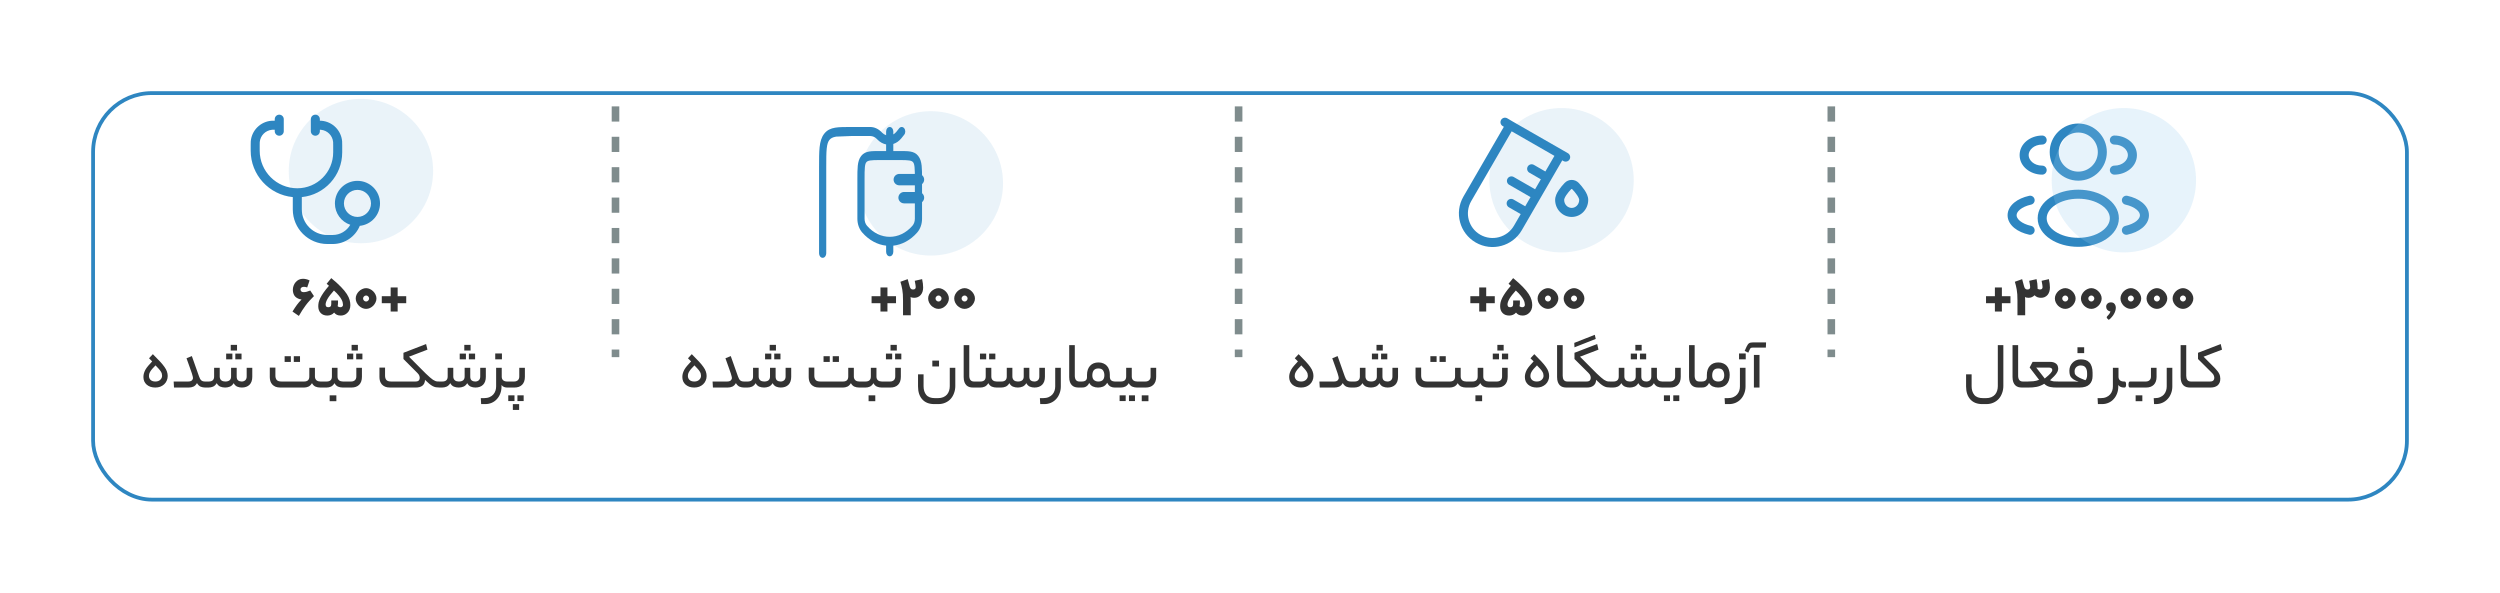 <svg width="329" height="78" viewBox="0 0 329 78" fill="none" xmlns="http://www.w3.org/2000/svg">
    <g filter="url(#filter0_d_2202_2012)">
        <rect x="8" y="8" width="305" height="54" rx="8" fill="white" />
        <rect x="8.25" y="8.25" width="304.5" height="53.5" rx="7.75" stroke="#2E86C1"
            stroke-width="0.5" />
    </g>
    <circle cx="122.5" cy="24.132" r="9.5" fill="#2E86C1" fill-opacity="0.1" />
    <path d="M120.869 23.638H118.347" stroke="#2E86C1" stroke-width="1.5" stroke-linecap="round" />
    <path d="M120.869 26.013H118.978" stroke="#2E86C1" stroke-width="1.5" stroke-linecap="round" />
    <path fill-rule="evenodd" clip-rule="evenodd"
        d="M114.528 16.711C115.069 16.716 115.592 16.954 116.011 17.386L116.013 17.388L116.035 17.411L116.079 17.457C116.241 17.621 116.423 17.733 116.614 17.795V17.305C116.614 16.977 116.825 16.711 117.086 16.711C117.348 16.711 117.559 16.977 117.559 17.305V17.692C117.703 17.609 117.838 17.495 117.958 17.35C117.965 17.341 117.974 17.33 117.999 17.299L118.328 16.885C118.513 16.653 118.812 16.653 118.997 16.885C119.181 17.117 119.181 17.493 118.997 17.725L118.664 18.142C118.644 18.168 118.629 18.186 118.616 18.202C118.312 18.573 117.946 18.822 117.559 18.946V19.878L118.38 19.878C118.946 19.878 119.419 19.878 119.794 19.941C120.189 20.008 120.547 20.155 120.834 20.515C121.121 20.876 121.238 21.325 121.291 21.822C121.342 22.293 121.342 22.886 121.342 23.597L121.342 28.789C121.342 29.477 121.111 30.132 120.706 30.595C119.805 31.625 118.695 32.203 117.559 32.328C117.559 32.334 117.559 32.34 117.559 32.346V33.138C117.559 33.466 117.348 33.732 117.086 33.732C116.825 33.732 116.614 33.466 116.614 33.138V32.346C116.614 32.34 116.614 32.334 116.614 32.328C115.478 32.203 114.368 31.625 113.467 30.595C113.062 30.132 112.831 29.477 112.831 28.789L112.831 23.597C112.831 22.886 112.831 22.293 112.882 21.822C112.935 21.325 113.052 20.876 113.339 20.515C113.626 20.155 113.983 20.008 114.379 19.941C114.754 19.878 115.226 19.878 115.793 19.878L116.614 19.878V19.006C116.212 18.929 115.821 18.721 115.485 18.381C115.471 18.366 115.455 18.35 115.433 18.326L115.43 18.323L115.411 18.303L115.41 18.302C115.159 18.044 114.846 17.902 114.522 17.899L114.521 17.899L114.496 17.899H112.043L110.031 17.98C109.568 18.058 109.324 18.201 109.149 18.42C108.975 18.639 108.861 18.947 108.799 19.528C108.735 20.126 108.734 20.919 108.734 22.055V33.336C108.734 33.664 108.522 33.93 108.261 33.93C108 33.93 107.788 33.664 107.788 33.336V22.011C107.788 20.929 107.788 20.056 107.861 19.37C107.938 18.657 108.101 18.057 108.48 17.581C108.86 17.104 109.338 16.899 109.905 16.803C110.452 16.711 111.146 16.711 112.009 16.711H114.497L114.528 16.711ZM114.505 21.118C114.214 21.167 114.09 21.252 114.008 21.355C113.925 21.458 113.858 21.615 113.819 21.98C113.778 22.362 113.777 22.875 113.777 23.638V28.789C113.777 29.142 113.895 29.479 114.103 29.717C115.794 31.65 118.379 31.65 120.07 29.717C120.278 29.479 120.396 29.142 120.396 28.789V23.638C120.396 22.875 120.395 22.362 120.354 21.98C120.315 21.615 120.247 21.458 120.165 21.355C120.083 21.252 119.959 21.167 119.668 21.118C119.363 21.067 118.955 21.065 118.347 21.065H115.826C115.218 21.065 114.81 21.067 114.505 21.118Z"
        fill="#2E86C1" />
    <path d="M241 14V47" stroke="#7F8C8D" stroke-dasharray="2 2" />
    <path d="M163 14V47" stroke="#7F8C8D" stroke-dasharray="2 2" />
    <path d="M81 14V47" stroke="#7F8C8D" stroke-dasharray="2 2" />
    <path fill-rule="evenodd" clip-rule="evenodd"
        d="M41.5 15.091C41.828 15.091 42.094 15.357 42.094 15.685V15.884C42.182 15.885 42.257 15.888 42.327 15.894C43.76 16.021 44.896 17.157 45.023 18.59C45.034 18.721 45.034 18.869 45.034 19.087L45.034 20.056C45.034 23.119 42.703 25.638 39.719 25.936V27.56C39.719 29.418 41.225 30.924 43.083 30.924H43.782C44.772 30.924 45.636 30.385 46.096 29.583C44.92 29.188 44.073 28.077 44.073 26.768C44.073 25.129 45.402 23.799 47.042 23.799C48.681 23.799 50.01 25.129 50.01 26.768C50.01 28.304 48.844 29.568 47.348 29.721C46.772 31.124 45.393 32.112 43.782 32.112H43.083C40.569 32.112 38.531 30.074 38.531 27.56V25.937C35.421 25.638 32.99 23.018 32.99 19.829L32.99 19.087C32.99 18.869 32.989 18.721 33.001 18.59C33.128 17.157 34.264 16.021 35.697 15.894C35.82 15.883 35.959 15.883 36.156 15.883V15.685C36.156 15.357 36.422 15.091 36.75 15.091C37.078 15.091 37.344 15.357 37.344 15.685V17.268C37.344 17.596 37.078 17.862 36.75 17.862C36.422 17.862 36.156 17.596 36.156 17.268V17.07C35.948 17.07 35.866 17.072 35.801 17.077C34.942 17.153 34.26 17.835 34.184 18.695C34.178 18.766 34.177 18.858 34.177 19.118V19.829C34.177 22.562 36.392 24.777 39.125 24.777C41.733 24.777 43.847 22.663 43.847 20.056V19.118C43.847 18.858 43.846 18.766 43.84 18.695C43.764 17.835 43.082 17.153 42.222 17.077C42.189 17.074 42.151 17.073 42.094 17.072V17.268C42.094 17.596 41.828 17.862 41.5 17.862C41.172 17.862 40.906 17.596 40.906 17.268V15.685C40.906 15.357 41.172 15.091 41.5 15.091ZM45.26 26.768C45.26 25.785 46.058 24.987 47.042 24.987C48.025 24.987 48.823 25.785 48.823 26.768C48.823 27.752 48.025 28.549 47.042 28.549C46.058 28.549 45.26 27.752 45.26 26.768Z"
        fill="#2E86C1" />
    <circle cx="47.5" cy="22.511" r="9.5" fill="#2E86C1" fill-opacity="0.1" />
    <path fill-rule="evenodd" clip-rule="evenodd"
        d="M198.358 15.57C198.076 15.404 197.712 15.497 197.545 15.78C197.378 16.062 197.472 16.426 197.754 16.593L197.909 16.684L192.585 25.874C191.359 27.99 192.087 30.695 194.209 31.916C196.329 33.136 199.041 32.413 200.266 30.298L205.593 21.103L205.745 21.191C206.03 21.354 206.393 21.257 206.556 20.973C206.72 20.688 206.622 20.325 206.338 20.162L205.672 19.779L199.017 15.96L198.358 15.57ZM193.612 26.469L198.935 17.282L204.564 20.512L203.372 22.568L201.86 21.698C201.576 21.535 201.213 21.632 201.049 21.917C200.886 22.201 200.984 22.564 201.268 22.727L202.777 23.596L202.016 24.909L199.201 23.29C198.917 23.127 198.554 23.224 198.391 23.509C198.227 23.793 198.325 24.156 198.609 24.319L201.42 25.937L200.719 27.147L199.164 26.252C198.88 26.089 198.517 26.186 198.353 26.471C198.19 26.755 198.288 27.118 198.572 27.282L200.124 28.174L199.239 29.703C198.342 31.25 196.355 31.781 194.801 30.887C193.247 29.993 192.717 28.015 193.612 26.469Z"
        fill="#2E86C1" />
    <path fill-rule="evenodd" clip-rule="evenodd"
        d="M207.764 24.079C207.255 23.542 206.412 23.542 205.903 24.079C205.659 24.335 205.362 24.677 205.122 25.04C204.897 25.381 204.656 25.838 204.656 26.307C204.656 27.523 205.608 28.55 206.833 28.55C208.058 28.55 209.01 27.523 209.01 26.307C209.01 25.838 208.769 25.381 208.544 25.04C208.304 24.677 208.007 24.335 207.764 24.079ZM206.765 24.895C206.788 24.871 206.812 24.863 206.833 24.863C206.854 24.863 206.879 24.871 206.902 24.895C207.122 25.128 207.367 25.412 207.553 25.694C207.754 25.998 207.823 26.206 207.823 26.307C207.823 26.913 207.357 27.363 206.833 27.363C206.309 27.363 205.844 26.913 205.844 26.307C205.844 26.206 205.913 25.998 206.113 25.694C206.299 25.412 206.544 25.128 206.765 24.895Z"
        fill="#2E86C1" />
    <circle cx="205.5" cy="23.718" r="9.5" fill="#2E86C1" fill-opacity="0.1" />
    <path fill-rule="evenodd" clip-rule="evenodd"
        d="M273.5 16.254C271.423 16.254 269.74 17.938 269.74 20.015C269.74 22.091 271.423 23.775 273.5 23.775C275.577 23.775 277.26 22.091 277.26 20.015C277.26 17.938 275.577 16.254 273.5 16.254ZM270.927 20.015C270.927 18.593 272.079 17.442 273.5 17.442C274.921 17.442 276.073 18.593 276.073 20.015C276.073 21.436 274.921 22.587 273.5 22.587C272.079 22.587 270.927 21.436 270.927 20.015Z"
        fill="#2E86C1" />
    <path
        d="M278.25 17.837C277.922 17.837 277.656 18.103 277.656 18.431C277.656 18.759 277.922 19.025 278.25 19.025C279.34 19.025 280.031 19.742 280.031 20.41C280.031 21.079 279.34 21.796 278.25 21.796C277.922 21.796 277.656 22.062 277.656 22.39C277.656 22.717 277.922 22.983 278.25 22.983C279.784 22.983 281.219 21.928 281.219 20.41C281.219 18.893 279.784 17.837 278.25 17.837Z"
        fill="#2E86C1" />
    <path
        d="M269.344 18.431C269.344 18.103 269.078 17.837 268.75 17.837C267.216 17.837 265.781 18.893 265.781 20.41C265.781 21.928 267.216 22.983 268.75 22.983C269.078 22.983 269.344 22.717 269.344 22.39C269.344 22.062 269.078 21.796 268.75 21.796C267.66 21.796 266.969 21.079 266.969 20.41C266.969 19.742 267.66 19.025 268.75 19.025C269.078 19.025 269.344 18.759 269.344 18.431Z"
        fill="#2E86C1" />
    <path fill-rule="evenodd" clip-rule="evenodd"
        d="M273.5 24.962C272.087 24.962 270.782 25.343 269.812 25.99C268.846 26.634 268.156 27.588 268.156 28.723C268.156 29.858 268.846 30.812 269.812 31.456C270.782 32.103 272.087 32.483 273.5 32.483C274.913 32.483 276.218 32.103 277.188 31.456C278.154 30.812 278.844 29.858 278.844 28.723C278.844 27.588 278.154 26.634 277.188 25.99C276.218 25.343 274.913 24.962 273.5 24.962ZM269.344 28.723C269.344 28.109 269.717 27.48 270.471 26.978C271.22 26.478 272.289 26.15 273.5 26.15C274.711 26.15 275.78 26.478 276.529 26.978C277.283 27.48 277.656 28.109 277.656 28.723C277.656 29.337 277.283 29.966 276.529 30.468C275.78 30.968 274.711 31.296 273.5 31.296C272.289 31.296 271.22 30.968 270.471 30.468C269.717 29.966 269.344 29.337 269.344 28.723Z"
        fill="#2E86C1" />
    <path
        d="M279.253 26.221C279.324 25.9 279.64 25.698 279.961 25.768C280.722 25.935 281.408 26.236 281.918 26.653C282.427 27.07 282.802 27.642 282.802 28.327C282.802 29.012 282.427 29.584 281.918 30.001C281.408 30.418 280.722 30.719 279.961 30.886C279.64 30.956 279.324 30.754 279.253 30.433C279.183 30.113 279.386 29.797 279.706 29.726C280.333 29.589 280.835 29.352 281.166 29.082C281.497 28.811 281.615 28.546 281.615 28.327C281.615 28.108 281.497 27.843 281.166 27.572C280.835 27.302 280.333 27.065 279.706 26.928C279.386 26.858 279.183 26.541 279.253 26.221Z"
        fill="#2E86C1" />
    <path
        d="M267.039 25.768C267.36 25.698 267.676 25.9 267.747 26.221C267.817 26.541 267.614 26.858 267.294 26.928C266.667 27.065 266.165 27.302 265.834 27.572C265.503 27.843 265.385 28.108 265.385 28.327C265.385 28.546 265.503 28.811 265.834 29.082C266.165 29.352 266.667 29.589 267.294 29.726C267.614 29.797 267.817 30.113 267.747 30.433C267.676 30.754 267.36 30.956 267.039 30.886C266.278 30.719 265.592 30.418 265.082 30.001C264.573 29.584 264.198 29.012 264.198 28.327C264.198 27.642 264.573 27.07 265.082 26.653C265.592 26.236 266.278 25.935 267.039 25.768Z"
        fill="#2E86C1" />
    <circle cx="279.5" cy="23.718" r="9.5" fill="#96C9EE" fill-opacity="0.23" />
    <path
        d="M261.36 39.904V38.976H262.528V37.832H263.448V38.976H264.576V39.904H263.448V41H262.528V39.904H261.36ZM268.01 36.736C268.1 37.141 268.146 37.507 268.146 37.832C268.146 37.859 268.146 37.885 268.146 37.912C268.146 37.933 268.14 37.957 268.13 37.984C268.188 38.027 268.244 38.056 268.298 38.072C268.351 38.088 268.402 38.096 268.45 38.096C268.583 38.096 268.674 38.067 268.722 38.008C268.775 37.944 268.802 37.869 268.802 37.784C268.802 37.656 268.759 37.379 268.674 36.952L269.634 36.736C269.724 37.141 269.77 37.507 269.77 37.832C269.77 38.029 269.743 38.213 269.69 38.384C269.636 38.549 269.559 38.693 269.458 38.816C269.356 38.933 269.231 39.027 269.082 39.096C268.938 39.16 268.772 39.192 268.586 39.192C268.442 39.192 268.295 39.168 268.146 39.12C268.002 39.067 267.868 38.979 267.746 38.856C267.639 38.963 267.522 39.045 267.394 39.104C267.271 39.163 267.124 39.192 266.954 39.192C266.751 39.192 266.596 39.155 266.49 39.08C266.5 39.171 266.506 39.259 266.506 39.344C266.511 39.429 266.514 39.528 266.514 39.64V41.488H265.498V39.544C265.498 39.224 265.49 38.952 265.474 38.728C265.458 38.504 265.434 38.301 265.402 38.12C265.375 37.939 265.34 37.768 265.298 37.608C265.255 37.443 265.207 37.267 265.154 37.08L266.114 36.736C266.151 36.875 266.188 37.013 266.226 37.152C266.263 37.291 266.3 37.429 266.338 37.568C266.354 37.632 266.372 37.696 266.394 37.76C266.415 37.824 266.442 37.883 266.474 37.936C266.511 37.984 266.556 38.024 266.61 38.056C266.663 38.083 266.735 38.096 266.826 38.096C266.954 38.096 267.042 38.067 267.09 38.008C267.143 37.944 267.17 37.869 267.17 37.784C267.17 37.656 267.127 37.379 267.042 36.952L268.01 36.736ZM271.79 37.92C271.966 37.92 272.134 37.96 272.294 38.04C272.46 38.115 272.604 38.216 272.726 38.344C272.854 38.467 272.956 38.611 273.03 38.776C273.11 38.936 273.15 39.104 273.15 39.28C273.15 39.456 273.11 39.627 273.03 39.792C272.956 39.957 272.854 40.104 272.726 40.232C272.604 40.355 272.46 40.456 272.294 40.536C272.134 40.611 271.966 40.648 271.79 40.648C271.614 40.648 271.444 40.611 271.278 40.536C271.113 40.456 270.966 40.355 270.838 40.232C270.716 40.104 270.614 39.957 270.534 39.792C270.46 39.627 270.422 39.456 270.422 39.28C270.422 39.104 270.46 38.936 270.534 38.776C270.614 38.611 270.716 38.467 270.838 38.344C270.966 38.216 271.113 38.115 271.278 38.04C271.444 37.96 271.614 37.92 271.79 37.92ZM271.79 39.68C271.897 39.68 271.988 39.64 272.062 39.56C272.142 39.48 272.182 39.387 272.182 39.28C272.182 39.173 272.142 39.083 272.062 39.008C271.988 38.928 271.897 38.888 271.79 38.888C271.684 38.888 271.59 38.928 271.51 39.008C271.43 39.083 271.39 39.173 271.39 39.28C271.39 39.387 271.43 39.48 271.51 39.56C271.59 39.64 271.684 39.68 271.79 39.68ZM275.22 37.92C275.396 37.92 275.564 37.96 275.724 38.04C275.889 38.115 276.033 38.216 276.156 38.344C276.284 38.467 276.385 38.611 276.46 38.776C276.54 38.936 276.58 39.104 276.58 39.28C276.58 39.456 276.54 39.627 276.46 39.792C276.385 39.957 276.284 40.104 276.156 40.232C276.033 40.355 275.889 40.456 275.724 40.536C275.564 40.611 275.396 40.648 275.22 40.648C275.044 40.648 274.873 40.611 274.708 40.536C274.543 40.456 274.396 40.355 274.268 40.232C274.145 40.104 274.044 39.957 273.964 39.792C273.889 39.627 273.852 39.456 273.852 39.28C273.852 39.104 273.889 38.936 273.964 38.776C274.044 38.611 274.145 38.467 274.268 38.344C274.396 38.216 274.543 38.115 274.708 38.04C274.873 37.96 275.044 37.92 275.22 37.92ZM275.22 39.68C275.327 39.68 275.417 39.64 275.492 39.56C275.572 39.48 275.612 39.387 275.612 39.28C275.612 39.173 275.572 39.083 275.492 39.008C275.417 38.928 275.327 38.888 275.22 38.888C275.113 38.888 275.02 38.928 274.94 39.008C274.86 39.083 274.82 39.173 274.82 39.28C274.82 39.387 274.86 39.48 274.94 39.56C275.02 39.64 275.113 39.68 275.22 39.68ZM277.314 41.912C277.266 41.853 277.242 41.803 277.242 41.76C277.242 41.733 277.25 41.707 277.266 41.68C277.282 41.653 277.3 41.629 277.322 41.608C277.386 41.544 277.46 41.459 277.546 41.352C277.636 41.245 277.7 41.123 277.738 40.984C277.706 40.984 277.674 40.979 277.642 40.968C277.503 40.931 277.388 40.859 277.298 40.752C277.212 40.64 277.17 40.507 277.17 40.352C277.17 40.197 277.226 40.067 277.338 39.96C277.455 39.848 277.607 39.792 277.794 39.792C278.018 39.792 278.18 39.864 278.282 40.008C278.388 40.147 278.442 40.312 278.442 40.504C278.442 40.627 278.42 40.757 278.378 40.896C278.34 41.035 278.282 41.173 278.202 41.312C278.127 41.451 278.031 41.587 277.914 41.72C277.802 41.859 277.668 41.984 277.514 42.096L277.314 41.912ZM280.423 37.92C280.599 37.92 280.767 37.96 280.927 38.04C281.092 38.115 281.236 38.216 281.359 38.344C281.487 38.467 281.588 38.611 281.663 38.776C281.743 38.936 281.783 39.104 281.783 39.28C281.783 39.456 281.743 39.627 281.663 39.792C281.588 39.957 281.487 40.104 281.359 40.232C281.236 40.355 281.092 40.456 280.927 40.536C280.767 40.611 280.599 40.648 280.423 40.648C280.247 40.648 280.076 40.611 279.911 40.536C279.746 40.456 279.599 40.355 279.471 40.232C279.348 40.104 279.247 39.957 279.167 39.792C279.092 39.627 279.055 39.456 279.055 39.28C279.055 39.104 279.092 38.936 279.167 38.776C279.247 38.611 279.348 38.467 279.471 38.344C279.599 38.216 279.746 38.115 279.911 38.04C280.076 37.96 280.247 37.92 280.423 37.92ZM280.423 39.68C280.53 39.68 280.62 39.64 280.695 39.56C280.775 39.48 280.815 39.387 280.815 39.28C280.815 39.173 280.775 39.083 280.695 39.008C280.62 38.928 280.53 38.888 280.423 38.888C280.316 38.888 280.223 38.928 280.143 39.008C280.063 39.083 280.023 39.173 280.023 39.28C280.023 39.387 280.063 39.48 280.143 39.56C280.223 39.64 280.316 39.68 280.423 39.68ZM283.853 37.92C284.029 37.92 284.197 37.96 284.357 38.04C284.522 38.115 284.666 38.216 284.789 38.344C284.917 38.467 285.018 38.611 285.093 38.776C285.173 38.936 285.213 39.104 285.213 39.28C285.213 39.456 285.173 39.627 285.093 39.792C285.018 39.957 284.917 40.104 284.789 40.232C284.666 40.355 284.522 40.456 284.357 40.536C284.197 40.611 284.029 40.648 283.853 40.648C283.677 40.648 283.506 40.611 283.341 40.536C283.175 40.456 283.029 40.355 282.901 40.232C282.778 40.104 282.677 39.957 282.597 39.792C282.522 39.627 282.485 39.456 282.485 39.28C282.485 39.104 282.522 38.936 282.597 38.776C282.677 38.611 282.778 38.467 282.901 38.344C283.029 38.216 283.175 38.115 283.341 38.04C283.506 37.96 283.677 37.92 283.853 37.92ZM283.853 39.68C283.959 39.68 284.05 39.64 284.125 39.56C284.205 39.48 284.245 39.387 284.245 39.28C284.245 39.173 284.205 39.083 284.125 39.008C284.05 38.928 283.959 38.888 283.853 38.888C283.746 38.888 283.653 38.928 283.573 39.008C283.493 39.083 283.453 39.173 283.453 39.28C283.453 39.387 283.493 39.48 283.573 39.56C283.653 39.64 283.746 39.68 283.853 39.68ZM287.283 37.92C287.459 37.92 287.627 37.96 287.787 38.04C287.952 38.115 288.096 38.216 288.219 38.344C288.347 38.467 288.448 38.611 288.523 38.776C288.603 38.936 288.643 39.104 288.643 39.28C288.643 39.456 288.603 39.627 288.523 39.792C288.448 39.957 288.347 40.104 288.219 40.232C288.096 40.355 287.952 40.456 287.787 40.536C287.627 40.611 287.459 40.648 287.283 40.648C287.107 40.648 286.936 40.611 286.771 40.536C286.605 40.456 286.459 40.355 286.331 40.232C286.208 40.104 286.107 39.957 286.027 39.792C285.952 39.627 285.915 39.456 285.915 39.28C285.915 39.104 285.952 38.936 286.027 38.776C286.107 38.611 286.208 38.467 286.331 38.344C286.459 38.216 286.605 38.115 286.771 38.04C286.936 37.96 287.107 37.92 287.283 37.92ZM287.283 39.68C287.389 39.68 287.48 39.64 287.555 39.56C287.635 39.48 287.674 39.387 287.674 39.28C287.674 39.173 287.635 39.083 287.555 39.008C287.48 38.928 287.389 38.888 287.283 38.888C287.176 38.888 287.083 38.928 287.003 39.008C286.923 39.083 286.883 39.173 286.883 39.28C286.883 39.387 286.923 39.48 287.003 39.56C287.083 39.64 287.176 39.68 287.283 39.68Z"
        fill="#333333" />
    <path
        d="M263.641 50.793C263.641 51.123 263.587 51.432 263.479 51.72C263.377 52.014 263.23 52.269 263.038 52.485C262.846 52.701 262.612 52.869 262.336 52.989C262.06 53.115 261.751 53.178 261.409 53.178H260.86C260.188 53.178 259.666 52.971 259.294 52.557C258.922 52.143 258.736 51.576 258.736 50.856V49.263H259.465V50.829C259.465 51.297 259.582 51.675 259.816 51.963C260.05 52.251 260.434 52.395 260.968 52.395H261.364C261.634 52.395 261.865 52.353 262.057 52.269C262.255 52.185 262.417 52.071 262.543 51.927C262.669 51.783 262.762 51.615 262.822 51.423C262.882 51.231 262.912 51.03 262.912 50.82V45.42H263.641V50.793ZM266.073 51C265.911 51 265.755 50.979 265.605 50.937C265.455 50.889 265.323 50.811 265.209 50.703C265.101 50.595 265.014 50.454 264.948 50.28C264.882 50.1 264.849 49.878 264.849 49.614V45.42H265.587V49.452C265.587 49.68 265.635 49.863 265.731 50.001C265.833 50.139 265.992 50.208 266.208 50.208H266.388C266.52 50.208 266.586 50.337 266.586 50.595C266.586 50.865 266.52 51 266.388 51H266.073ZM266.849 50.208C267.077 50.208 267.32 50.196 267.578 50.172C267.842 50.148 268.097 50.085 268.343 49.983L267.101 48.363L267.488 47.625H269.819C270.095 47.625 270.323 47.685 270.503 47.805C270.689 47.919 270.8 48.087 270.836 48.309C270.854 48.393 270.863 48.474 270.863 48.552C270.857 48.63 270.839 48.714 270.809 48.804C270.779 48.894 270.725 48.999 270.647 49.119C270.575 49.233 270.467 49.365 270.323 49.515C270.185 49.665 270.005 49.839 269.783 50.037C269.945 50.121 270.113 50.172 270.287 50.19C270.467 50.202 270.683 50.208 270.935 50.208H271.574C271.706 50.208 271.772 50.337 271.772 50.595C271.772 50.865 271.706 51 271.574 51H270.8C270.608 51 270.431 50.997 270.269 50.991C270.107 50.979 269.954 50.958 269.81 50.928C269.666 50.898 269.528 50.85 269.396 50.784C269.27 50.718 269.144 50.625 269.018 50.505C268.856 50.607 268.691 50.691 268.523 50.757C268.361 50.823 268.193 50.874 268.019 50.91C267.851 50.946 267.674 50.97 267.488 50.982C267.302 50.994 267.107 51 266.903 51H266.39C266.312 51 266.261 50.97 266.237 50.91C266.207 50.844 266.192 50.748 266.192 50.622C266.192 50.478 266.207 50.373 266.237 50.307C266.261 50.241 266.312 50.208 266.39 50.208H266.849ZM270.08 48.687C270.08 48.477 269.921 48.372 269.603 48.372H267.965L269.09 49.812C269.282 49.656 269.441 49.521 269.567 49.407C269.693 49.287 269.795 49.185 269.873 49.101C269.951 49.011 270.005 48.933 270.035 48.867C270.065 48.801 270.08 48.741 270.08 48.687ZM272.764 50.208C272.938 50.208 273.079 50.211 273.187 50.217C273.295 50.217 273.418 50.226 273.556 50.244C273.274 50.142 273.052 50.04 272.89 49.938C272.728 49.83 272.605 49.719 272.521 49.605C272.443 49.485 272.392 49.356 272.368 49.218C272.344 49.08 272.332 48.924 272.332 48.75C272.332 48.588 272.362 48.42 272.422 48.246C272.488 48.072 272.584 47.916 272.71 47.778C272.836 47.634 272.992 47.517 273.178 47.427C273.37 47.337 273.589 47.292 273.835 47.292C274.069 47.292 274.279 47.322 274.465 47.382C274.657 47.442 274.819 47.544 274.951 47.688C275.089 47.826 275.194 48.009 275.266 48.237C275.344 48.459 275.383 48.732 275.383 49.056V49.488C275.383 49.956 275.242 50.325 274.96 50.595C274.684 50.865 274.246 51 273.646 51H271.576C271.498 51 271.447 50.97 271.423 50.91C271.393 50.844 271.378 50.748 271.378 50.622C271.378 50.478 271.393 50.373 271.423 50.307C271.447 50.241 271.498 50.208 271.576 50.208H272.764ZM273.799 48.093C273.673 48.093 273.562 48.117 273.466 48.165C273.37 48.207 273.286 48.264 273.214 48.336C273.148 48.408 273.097 48.492 273.061 48.588C273.031 48.678 273.016 48.771 273.016 48.867C273.016 48.969 273.025 49.065 273.043 49.155C273.067 49.239 273.124 49.326 273.214 49.416C273.31 49.506 273.454 49.602 273.646 49.704C273.838 49.8 274.102 49.911 274.438 50.037C274.51 49.971 274.564 49.881 274.6 49.767C274.642 49.653 274.663 49.53 274.663 49.398V49.128C274.663 48.81 274.597 48.558 274.465 48.372C274.339 48.186 274.117 48.093 273.799 48.093ZM274.276 46.473H273.394V45.699H274.276V46.473ZM278.767 50.856C278.767 51.192 278.713 51.501 278.605 51.783C278.497 52.071 278.347 52.317 278.155 52.521C277.969 52.731 277.744 52.893 277.48 53.007C277.222 53.121 276.94 53.178 276.634 53.178H276.085L276.04 52.395H276.454C276.742 52.395 276.988 52.35 277.192 52.26C277.39 52.176 277.552 52.062 277.678 51.918C277.81 51.774 277.906 51.609 277.966 51.423C278.026 51.243 278.056 51.054 278.056 50.856V48.399H278.794V49.578C278.794 49.776 278.857 49.932 278.983 50.046C279.115 50.154 279.286 50.208 279.496 50.208H279.595C279.727 50.208 279.793 50.337 279.793 50.595C279.793 50.865 279.727 51 279.595 51H279.496C279.364 51 279.232 50.976 279.1 50.928C278.968 50.88 278.857 50.793 278.767 50.667V50.856ZM280.312 51C280.234 51 280.183 50.97 280.159 50.91C280.129 50.844 280.114 50.748 280.114 50.622C280.114 50.478 280.129 50.373 280.159 50.307C280.183 50.241 280.234 50.208 280.312 50.208H282.373C282.589 50.208 282.757 50.151 282.877 50.037C283.003 49.923 283.066 49.761 283.066 49.551V48.399H283.804V49.587C283.804 50.043 283.681 50.394 283.435 50.64C283.189 50.88 282.853 51 282.427 51H280.312ZM281.932 52.8H281.05V52.026H281.932V52.8ZM283.43 52.395H283.583C283.859 52.395 284.093 52.35 284.285 52.26C284.483 52.176 284.645 52.062 284.771 51.918C284.897 51.774 284.99 51.609 285.05 51.423C285.11 51.243 285.14 51.054 285.14 50.856V48.399H285.878V50.856C285.878 51.192 285.821 51.501 285.707 51.783C285.599 52.071 285.446 52.317 285.248 52.521C285.056 52.731 284.828 52.893 284.564 53.007C284.306 53.121 284.024 53.178 283.718 53.178H283.475L283.43 52.395ZM288.195 51C288.033 51 287.877 50.979 287.727 50.937C287.577 50.889 287.445 50.811 287.331 50.703C287.223 50.595 287.136 50.454 287.07 50.28C287.004 50.1 286.971 49.878 286.971 49.614V45.42H287.709V49.452C287.709 49.68 287.757 49.863 287.853 50.001C287.955 50.139 288.114 50.208 288.33 50.208H288.51C288.642 50.208 288.708 50.337 288.708 50.595C288.708 50.865 288.642 51 288.51 51H288.195ZM290.816 50.208C291.038 50.208 291.191 50.163 291.275 50.073C291.359 49.983 291.401 49.872 291.401 49.74C291.401 49.644 291.383 49.545 291.347 49.443C291.317 49.335 291.233 49.212 291.095 49.074L289.259 47.247V46.428L292.247 45.276L292.418 46.014L289.988 46.941L291.473 48.435C291.617 48.585 291.734 48.72 291.824 48.84C291.92 48.96 291.995 49.077 292.049 49.191C292.103 49.299 292.139 49.407 292.157 49.515C292.181 49.623 292.193 49.734 292.193 49.848C292.193 50.052 292.16 50.226 292.094 50.37C292.028 50.514 291.938 50.634 291.824 50.73C291.71 50.82 291.572 50.889 291.41 50.937C291.254 50.979 291.083 51 290.897 51H288.512C288.434 51 288.383 50.97 288.359 50.91C288.329 50.844 288.314 50.748 288.314 50.622C288.314 50.478 288.329 50.373 288.359 50.307C288.383 50.241 288.434 50.208 288.512 50.208H290.816Z"
        fill="#333333" />
    <path
        d="M169.655 49.614C169.655 49.434 169.679 49.266 169.727 49.11C169.775 48.948 169.844 48.786 169.934 48.624C170.03 48.462 170.15 48.297 170.294 48.129C170.438 47.955 170.609 47.766 170.807 47.562L170.393 47.148L170.897 46.608C171.269 46.974 171.578 47.292 171.824 47.562C172.076 47.832 172.277 48.075 172.427 48.291C172.583 48.507 172.691 48.711 172.751 48.903C172.817 49.089 172.85 49.284 172.85 49.488C172.85 49.704 172.808 49.905 172.724 50.091C172.646 50.277 172.532 50.439 172.382 50.577C172.238 50.709 172.067 50.814 171.869 50.892C171.671 50.964 171.455 51 171.221 51C170.987 51 170.771 50.967 170.573 50.901C170.381 50.829 170.216 50.733 170.078 50.613C169.946 50.493 169.841 50.349 169.763 50.181C169.691 50.007 169.655 49.818 169.655 49.614ZM172.112 49.452C172.112 49.356 172.1 49.263 172.076 49.173C172.052 49.083 172.007 48.987 171.941 48.885C171.875 48.777 171.785 48.66 171.671 48.534C171.563 48.402 171.422 48.252 171.248 48.084C171.062 48.264 170.912 48.423 170.798 48.561C170.684 48.699 170.597 48.822 170.537 48.93C170.477 49.038 170.435 49.137 170.411 49.227C170.393 49.311 170.384 49.395 170.384 49.479C170.384 49.683 170.456 49.857 170.6 50.001C170.75 50.139 170.96 50.208 171.23 50.208C171.5 50.208 171.713 50.133 171.869 49.983C172.031 49.833 172.112 49.656 172.112 49.452ZM175.533 50.208C175.773 50.208 175.941 50.157 176.037 50.055C176.133 49.953 176.181 49.854 176.181 49.758C176.181 49.704 176.169 49.632 176.145 49.542C176.127 49.452 176.088 49.314 176.028 49.128C175.968 48.942 175.881 48.693 175.767 48.381C175.653 48.063 175.506 47.652 175.326 47.148L176.028 46.86L176.973 49.533C177.057 49.779 177.156 49.953 177.27 50.055C177.384 50.157 177.552 50.208 177.774 50.208H177.891C178.023 50.208 178.089 50.337 178.089 50.595C178.089 50.865 178.023 51 177.891 51H177.774C177.576 51 177.384 50.964 177.198 50.892C177.018 50.82 176.853 50.661 176.703 50.415C176.577 50.643 176.418 50.799 176.226 50.883C176.04 50.961 175.836 51 175.614 51H173.679L173.634 50.208H175.533ZM178.249 50.208C178.723 50.208 178.96 49.989 178.96 49.551V48.399H179.698V49.551C179.698 49.671 179.719 49.773 179.761 49.857C179.803 49.941 179.857 50.01 179.923 50.064C179.989 50.112 180.064 50.148 180.148 50.172C180.238 50.196 180.328 50.208 180.418 50.208C180.934 50.208 181.192 49.989 181.192 49.551V48.399H181.93V49.551C181.93 49.797 181.993 49.968 182.119 50.064C182.251 50.16 182.404 50.208 182.578 50.208C182.782 50.208 182.944 50.151 183.064 50.037C183.184 49.923 183.244 49.761 183.244 49.551V48.399H183.982V49.587C183.982 50.043 183.859 50.394 183.613 50.64C183.367 50.88 183.031 51 182.605 51C182.395 51 182.194 50.961 182.002 50.883C181.816 50.805 181.66 50.652 181.534 50.424C181.396 50.652 181.228 50.805 181.03 50.883C180.832 50.961 180.628 51 180.418 51C180.19 51 179.977 50.961 179.779 50.883C179.587 50.805 179.428 50.652 179.302 50.424C179.164 50.652 179.002 50.805 178.816 50.883C178.63 50.961 178.432 51 178.222 51H177.889C177.811 51 177.76 50.97 177.736 50.91C177.706 50.844 177.691 50.748 177.691 50.622C177.691 50.478 177.706 50.373 177.736 50.307C177.76 50.241 177.811 50.208 177.889 50.208H178.249ZM181.975 46.131H181.147V45.384H181.975V46.131ZM182.569 47.292H181.75V46.536H182.569V47.292ZM181.363 47.292H180.544V46.536H181.363V47.292ZM190.794 50.208C191.256 50.208 191.487 49.989 191.487 49.551V48.399H192.225V49.551C192.225 49.671 192.246 49.773 192.288 49.857C192.33 49.941 192.384 50.01 192.45 50.064C192.516 50.112 192.591 50.148 192.675 50.172C192.765 50.196 192.855 50.208 192.945 50.208H193.107C193.185 50.208 193.236 50.241 193.26 50.307C193.29 50.367 193.305 50.463 193.305 50.595C193.305 50.733 193.29 50.835 193.26 50.901C193.236 50.967 193.185 51 193.107 51H192.927C192.705 51 192.498 50.961 192.306 50.883C192.12 50.805 191.964 50.652 191.838 50.424C191.7 50.652 191.541 50.805 191.361 50.883C191.181 50.961 190.992 51 190.794 51H187.671C187.425 51 187.212 50.964 187.032 50.892C186.858 50.814 186.714 50.712 186.6 50.586C186.492 50.46 186.411 50.313 186.357 50.145C186.309 49.977 186.285 49.8 186.285 49.614V48.372H187.023V49.434C187.023 49.668 187.08 49.857 187.194 50.001C187.308 50.139 187.524 50.208 187.842 50.208H190.794ZM190.263 47.634H189.444V46.878H190.263V47.634ZM189.057 47.634H188.238V46.878H189.057V47.634ZM193.76 50.208C194.228 50.208 194.462 49.989 194.462 49.551V48.399H195.2V49.551C195.2 49.671 195.218 49.773 195.254 49.857C195.296 49.941 195.35 50.01 195.416 50.064C195.482 50.112 195.557 50.148 195.641 50.172C195.731 50.196 195.821 50.208 195.911 50.208H196.163C196.301 50.208 196.37 50.337 196.37 50.595C196.37 50.865 196.301 51 196.163 51H195.884C195.668 51 195.464 50.961 195.272 50.883C195.086 50.805 194.93 50.652 194.804 50.424C194.666 50.652 194.507 50.805 194.327 50.883C194.153 50.961 193.964 51 193.76 51H193.103C193.025 51 192.974 50.97 192.95 50.91C192.92 50.844 192.905 50.748 192.905 50.622C192.905 50.478 192.92 50.373 192.95 50.307C192.974 50.241 193.025 50.208 193.103 50.208H193.76ZM195.047 52.8H194.165V52.026H195.047V52.8ZM196.981 50.208C197.197 50.208 197.365 50.151 197.485 50.037C197.611 49.923 197.674 49.761 197.674 49.551V48.399H198.412V49.587C198.412 50.043 198.289 50.394 198.043 50.64C197.803 50.88 197.467 51 197.035 51H196.162C196.084 51 196.033 50.97 196.009 50.91C195.979 50.844 195.964 50.748 195.964 50.622C195.964 50.478 195.979 50.373 196.009 50.307C196.033 50.241 196.084 50.208 196.162 50.208H196.981ZM197.881 46.131H197.053V45.384H197.881V46.131ZM198.475 47.292H197.656V46.536H198.475V47.292ZM197.269 47.292H196.45V46.536H197.269V47.292ZM200.672 49.614C200.672 49.434 200.696 49.266 200.744 49.11C200.792 48.948 200.861 48.786 200.951 48.624C201.047 48.462 201.167 48.297 201.311 48.129C201.455 47.955 201.626 47.766 201.824 47.562L201.41 47.148L201.914 46.608C202.286 46.974 202.595 47.292 202.841 47.562C203.093 47.832 203.294 48.075 203.444 48.291C203.6 48.507 203.708 48.711 203.768 48.903C203.834 49.089 203.867 49.284 203.867 49.488C203.867 49.704 203.825 49.905 203.741 50.091C203.663 50.277 203.549 50.439 203.399 50.577C203.255 50.709 203.084 50.814 202.886 50.892C202.688 50.964 202.472 51 202.238 51C202.004 51 201.788 50.967 201.59 50.901C201.398 50.829 201.233 50.733 201.095 50.613C200.963 50.493 200.858 50.349 200.78 50.181C200.708 50.007 200.672 49.818 200.672 49.614ZM203.129 49.452C203.129 49.356 203.117 49.263 203.093 49.173C203.069 49.083 203.024 48.987 202.958 48.885C202.892 48.777 202.802 48.66 202.688 48.534C202.58 48.402 202.439 48.252 202.265 48.084C202.079 48.264 201.929 48.423 201.815 48.561C201.701 48.699 201.614 48.822 201.554 48.93C201.494 49.038 201.452 49.137 201.428 49.227C201.41 49.311 201.401 49.395 201.401 49.479C201.401 49.683 201.473 49.857 201.617 50.001C201.767 50.139 201.977 50.208 202.247 50.208C202.517 50.208 202.73 50.133 202.886 49.983C203.048 49.833 203.129 49.656 203.129 49.452ZM206.136 51C205.974 51 205.818 50.979 205.668 50.937C205.518 50.889 205.386 50.811 205.272 50.703C205.164 50.595 205.077 50.454 205.011 50.28C204.945 50.1 204.912 49.878 204.912 49.614V45.42H205.65V49.452C205.65 49.68 205.698 49.863 205.794 50.001C205.896 50.139 206.055 50.208 206.271 50.208H206.451C206.583 50.208 206.649 50.337 206.649 50.595C206.649 50.865 206.583 51 206.451 51H206.136ZM207.174 45.123L209.874 44.061L210 44.601L207.201 45.708L207.174 45.123ZM208.758 50.208C208.98 50.208 209.133 50.163 209.217 50.073C209.301 49.983 209.343 49.872 209.343 49.74C209.343 49.644 209.325 49.545 209.289 49.443C209.259 49.335 209.175 49.212 209.037 49.074L207.201 47.247V46.428L210.189 45.276L210.36 46.014L207.93 46.941L209.415 48.435C209.703 48.723 209.949 48.969 210.153 49.173C210.363 49.371 210.543 49.536 210.693 49.668C210.843 49.8 210.972 49.902 211.08 49.974C211.194 50.046 211.296 50.1 211.386 50.136C211.476 50.172 211.566 50.193 211.656 50.199C211.746 50.205 211.845 50.208 211.953 50.208C212.031 50.208 212.082 50.241 212.106 50.307C212.136 50.367 212.151 50.463 212.151 50.595C212.151 50.733 212.136 50.835 212.106 50.901C212.082 50.967 212.031 51 211.953 51C211.779 51 211.62 50.988 211.476 50.964C211.338 50.94 211.2 50.892 211.062 50.82C210.924 50.748 210.774 50.646 210.612 50.514C210.45 50.382 210.261 50.208 210.045 49.992C210.045 50.172 210.012 50.325 209.946 50.451C209.88 50.577 209.793 50.682 209.685 50.766C209.577 50.844 209.451 50.904 209.307 50.946C209.163 50.982 209.007 51 208.839 51H206.454C206.376 51 206.325 50.97 206.301 50.91C206.271 50.844 206.256 50.748 206.256 50.622C206.256 50.478 206.271 50.373 206.301 50.307C206.325 50.241 206.376 50.208 206.454 50.208H208.758ZM212.316 50.208C212.79 50.208 213.027 49.989 213.027 49.551V48.399H213.765V49.551C213.765 49.671 213.786 49.773 213.828 49.857C213.87 49.941 213.924 50.01 213.99 50.064C214.056 50.112 214.131 50.148 214.215 50.172C214.305 50.196 214.395 50.208 214.485 50.208C215.001 50.208 215.259 49.989 215.259 49.551V48.399H215.997V49.551C215.997 49.797 216.06 49.968 216.186 50.064C216.318 50.16 216.471 50.208 216.645 50.208C216.855 50.208 217.017 50.151 217.131 50.037C217.251 49.923 217.311 49.761 217.311 49.551V48.399H218.049V49.551C218.049 49.671 218.067 49.773 218.103 49.857C218.145 49.941 218.199 50.01 218.265 50.064C218.331 50.112 218.406 50.148 218.49 50.172C218.574 50.196 218.658 50.208 218.742 50.208H218.931C219.063 50.208 219.129 50.337 219.129 50.595C219.129 50.865 219.063 51 218.931 51H218.742C218.52 51 218.313 50.961 218.121 50.883C217.935 50.805 217.779 50.652 217.653 50.424C217.515 50.652 217.353 50.805 217.167 50.883C216.987 50.961 216.813 51 216.645 51C216.435 51 216.24 50.961 216.06 50.883C215.88 50.805 215.727 50.652 215.601 50.424C215.463 50.652 215.295 50.805 215.097 50.883C214.899 50.961 214.695 51 214.485 51C214.257 51 214.044 50.961 213.846 50.883C213.654 50.805 213.495 50.652 213.369 50.424C213.231 50.652 213.069 50.805 212.883 50.883C212.697 50.961 212.499 51 212.289 51H211.956C211.878 51 211.827 50.97 211.803 50.91C211.773 50.844 211.758 50.748 211.758 50.622C211.758 50.478 211.773 50.373 211.803 50.307C211.827 50.241 211.878 50.208 211.956 50.208H212.316ZM216.042 46.131H215.214V45.384H216.042V46.131ZM216.636 47.292H215.817V46.536H216.636V47.292ZM215.43 47.292H214.611V46.536H215.43V47.292ZM219.753 50.208C219.969 50.208 220.137 50.151 220.257 50.037C220.383 49.923 220.446 49.761 220.446 49.551V48.399H221.184V49.587C221.184 50.043 221.061 50.394 220.815 50.64C220.575 50.88 220.239 51 219.807 51H218.934C218.856 51 218.805 50.97 218.781 50.91C218.751 50.844 218.736 50.748 218.736 50.622C218.736 50.478 218.751 50.373 218.781 50.307C218.805 50.241 218.856 50.208 218.934 50.208H219.753ZM220.995 52.782H220.203V52.026H220.995V52.782ZM219.771 52.782H218.97V52.026H219.771V52.782ZM223.503 51C223.341 51 223.185 50.979 223.035 50.937C222.885 50.889 222.753 50.811 222.639 50.703C222.531 50.595 222.444 50.454 222.378 50.28C222.312 50.1 222.279 49.878 222.279 49.614V45.42H223.017V49.452C223.017 49.68 223.065 49.863 223.161 50.001C223.263 50.139 223.422 50.208 223.638 50.208H223.818C223.95 50.208 224.016 50.337 224.016 50.595C224.016 50.865 223.95 51 223.818 51H223.503ZM223.938 50.208C224.394 50.208 224.622 50.016 224.622 49.632V49.353C224.622 48.843 224.754 48.441 225.018 48.147C225.288 47.847 225.66 47.697 226.134 47.697C226.38 47.697 226.596 47.739 226.782 47.823C226.968 47.901 227.124 48.012 227.25 48.156C227.376 48.3 227.469 48.474 227.529 48.678C227.595 48.876 227.628 49.095 227.628 49.335C227.628 49.863 227.493 50.274 227.223 50.568C226.953 50.856 226.581 51 226.107 51C225.867 51 225.636 50.955 225.414 50.865C225.198 50.769 225.03 50.61 224.91 50.388C224.856 50.514 224.79 50.619 224.712 50.703C224.634 50.781 224.553 50.844 224.469 50.892C224.385 50.934 224.295 50.964 224.199 50.982C224.109 50.994 224.022 51 223.938 51H223.821C223.743 51 223.692 50.97 223.668 50.91C223.638 50.844 223.623 50.748 223.623 50.622C223.623 50.478 223.638 50.373 223.668 50.307C223.692 50.241 223.743 50.208 223.821 50.208H223.938ZM226.908 49.389C226.908 49.125 226.848 48.909 226.728 48.741C226.614 48.573 226.41 48.489 226.116 48.489C225.846 48.489 225.645 48.57 225.513 48.732C225.387 48.894 225.324 49.122 225.324 49.416C225.324 49.68 225.396 49.878 225.54 50.01C225.69 50.142 225.879 50.208 226.107 50.208C226.377 50.208 226.578 50.139 226.71 50.001C226.842 49.857 226.908 49.653 226.908 49.389ZM229.712 50.856C229.712 51.192 229.655 51.501 229.541 51.783C229.433 52.071 229.283 52.317 229.091 52.521C228.899 52.731 228.671 52.893 228.407 53.007C228.143 53.121 227.858 53.178 227.552 53.178H227.003L226.958 52.395H227.372C227.66 52.395 227.906 52.35 228.11 52.26C228.308 52.176 228.47 52.062 228.596 51.918C228.728 51.774 228.824 51.609 228.884 51.423C228.944 51.243 228.974 51.054 228.974 50.856V48.399H229.712V50.856ZM229.739 47.292H228.857V46.518H229.739V47.292ZM230.813 46.707H231.551V51H230.813V46.707ZM230.714 45.744C230.594 45.744 230.501 45.756 230.435 45.78C230.369 45.804 230.312 45.876 230.264 45.996L230.075 46.41L229.598 46.185L229.85 45.618C229.904 45.504 229.958 45.411 230.012 45.339C230.06 45.267 230.117 45.21 230.183 45.168C230.243 45.126 230.312 45.099 230.39 45.087C230.474 45.069 230.573 45.06 230.687 45.06H232.415L232.388 45.744H230.714Z"
        fill="#333333" />
    <path
        d="M193.497 39.904V38.976H194.665V37.832H195.585V38.976H196.713V39.904H195.585V41H194.665V39.904H193.497ZM197.418 40.296C197.418 40.131 197.437 39.96 197.474 39.784C197.517 39.608 197.589 39.416 197.69 39.208C197.797 38.995 197.941 38.757 198.122 38.496C198.304 38.235 198.538 37.939 198.826 37.608L198.522 37.344L199.13 36.6C199.658 37.032 200.085 37.419 200.41 37.76C200.741 38.101 200.997 38.413 201.178 38.696C201.36 38.979 201.482 39.24 201.546 39.48C201.61 39.715 201.642 39.941 201.642 40.16C201.642 40.384 201.605 40.581 201.53 40.752C201.461 40.923 201.365 41.064 201.242 41.176C201.125 41.293 200.992 41.381 200.842 41.44C200.693 41.499 200.541 41.528 200.386 41.528C200.184 41.528 200.013 41.496 199.874 41.432C199.736 41.368 199.613 41.269 199.506 41.136C199.394 41.269 199.258 41.368 199.098 41.432C198.938 41.496 198.781 41.528 198.626 41.528C198.248 41.528 197.952 41.416 197.738 41.192C197.525 40.973 197.418 40.675 197.418 40.296ZM200.674 40.12C200.674 40.035 200.661 39.933 200.634 39.816C200.613 39.693 200.56 39.557 200.474 39.408C200.394 39.253 200.274 39.08 200.114 38.888C199.96 38.691 199.749 38.472 199.482 38.232C199.088 38.669 198.805 39.037 198.634 39.336C198.469 39.629 198.386 39.875 198.386 40.072C198.386 40.163 198.41 40.245 198.458 40.32C198.512 40.395 198.605 40.432 198.738 40.432C198.85 40.432 198.944 40.403 199.018 40.344C199.093 40.285 199.13 40.165 199.13 39.984V39.544H200.018V39.856C200.018 39.947 200.013 40.027 200.002 40.096C199.997 40.16 199.986 40.227 199.97 40.296C200.013 40.339 200.066 40.373 200.13 40.4C200.194 40.421 200.258 40.432 200.322 40.432C200.434 40.432 200.52 40.403 200.578 40.344C200.642 40.285 200.674 40.211 200.674 40.12ZM203.716 37.92C203.892 37.92 204.06 37.96 204.22 38.04C204.385 38.115 204.529 38.216 204.652 38.344C204.78 38.467 204.881 38.611 204.956 38.776C205.036 38.936 205.076 39.104 205.076 39.28C205.076 39.456 205.036 39.627 204.956 39.792C204.881 39.957 204.78 40.104 204.652 40.232C204.529 40.355 204.385 40.456 204.22 40.536C204.06 40.611 203.892 40.648 203.716 40.648C203.54 40.648 203.369 40.611 203.204 40.536C203.039 40.456 202.892 40.355 202.764 40.232C202.641 40.104 202.54 39.957 202.46 39.792C202.385 39.627 202.348 39.456 202.348 39.28C202.348 39.104 202.385 38.936 202.46 38.776C202.54 38.611 202.641 38.467 202.764 38.344C202.892 38.216 203.039 38.115 203.204 38.04C203.369 37.96 203.54 37.92 203.716 37.92ZM203.716 39.68C203.823 39.68 203.913 39.64 203.988 39.56C204.068 39.48 204.108 39.387 204.108 39.28C204.108 39.173 204.068 39.083 203.988 39.008C203.913 38.928 203.823 38.888 203.716 38.888C203.609 38.888 203.516 38.928 203.436 39.008C203.356 39.083 203.316 39.173 203.316 39.28C203.316 39.387 203.356 39.48 203.436 39.56C203.516 39.64 203.609 39.68 203.716 39.68ZM207.146 37.92C207.322 37.92 207.49 37.96 207.65 38.04C207.815 38.115 207.959 38.216 208.082 38.344C208.21 38.467 208.311 38.611 208.386 38.776C208.466 38.936 208.506 39.104 208.506 39.28C208.506 39.456 208.466 39.627 208.386 39.792C208.311 39.957 208.21 40.104 208.082 40.232C207.959 40.355 207.815 40.456 207.65 40.536C207.49 40.611 207.322 40.648 207.146 40.648C206.97 40.648 206.799 40.611 206.634 40.536C206.468 40.456 206.322 40.355 206.194 40.232C206.071 40.104 205.97 39.957 205.89 39.792C205.815 39.627 205.778 39.456 205.778 39.28C205.778 39.104 205.815 38.936 205.89 38.776C205.97 38.611 206.071 38.467 206.194 38.344C206.322 38.216 206.468 38.115 206.634 38.04C206.799 37.96 206.97 37.92 207.146 37.92ZM207.146 39.68C207.252 39.68 207.343 39.64 207.418 39.56C207.498 39.48 207.538 39.387 207.538 39.28C207.538 39.173 207.498 39.083 207.418 39.008C207.343 38.928 207.252 38.888 207.146 38.888C207.039 38.888 206.946 38.928 206.866 39.008C206.786 39.083 206.746 39.173 206.746 39.28C206.746 39.387 206.786 39.48 206.866 39.56C206.946 39.64 207.039 39.68 207.146 39.68Z"
        fill="#333333" />
    <path
        d="M89.796 49.614C89.796 49.434 89.82 49.266 89.868 49.11C89.916 48.948 89.985 48.786 90.075 48.624C90.171 48.462 90.291 48.297 90.435 48.129C90.579 47.955 90.75 47.766 90.948 47.562L90.534 47.148L91.038 46.608C91.41 46.974 91.719 47.292 91.965 47.562C92.217 47.832 92.418 48.075 92.568 48.291C92.724 48.507 92.832 48.711 92.892 48.903C92.958 49.089 92.991 49.284 92.991 49.488C92.991 49.704 92.949 49.905 92.865 50.091C92.787 50.277 92.673 50.439 92.523 50.577C92.379 50.709 92.208 50.814 92.01 50.892C91.812 50.964 91.596 51 91.362 51C91.128 51 90.912 50.967 90.714 50.901C90.522 50.829 90.357 50.733 90.219 50.613C90.087 50.493 89.982 50.349 89.904 50.181C89.832 50.007 89.796 49.818 89.796 49.614ZM92.253 49.452C92.253 49.356 92.241 49.263 92.217 49.173C92.193 49.083 92.148 48.987 92.082 48.885C92.016 48.777 91.926 48.66 91.812 48.534C91.704 48.402 91.563 48.252 91.389 48.084C91.203 48.264 91.053 48.423 90.939 48.561C90.825 48.699 90.738 48.822 90.678 48.93C90.618 49.038 90.576 49.137 90.552 49.227C90.534 49.311 90.525 49.395 90.525 49.479C90.525 49.683 90.597 49.857 90.741 50.001C90.891 50.139 91.101 50.208 91.371 50.208C91.641 50.208 91.854 50.133 92.01 49.983C92.172 49.833 92.253 49.656 92.253 49.452ZM95.674 50.208C95.914 50.208 96.082 50.157 96.178 50.055C96.274 49.953 96.322 49.854 96.322 49.758C96.322 49.704 96.31 49.632 96.286 49.542C96.268 49.452 96.229 49.314 96.169 49.128C96.109 48.942 96.022 48.693 95.908 48.381C95.794 48.063 95.647 47.652 95.467 47.148L96.169 46.86L97.114 49.533C97.198 49.779 97.297 49.953 97.411 50.055C97.525 50.157 97.693 50.208 97.915 50.208H98.032C98.164 50.208 98.23 50.337 98.23 50.595C98.23 50.865 98.164 51 98.032 51H97.915C97.717 51 97.525 50.964 97.339 50.892C97.159 50.82 96.994 50.661 96.844 50.415C96.718 50.643 96.559 50.799 96.367 50.883C96.181 50.961 95.977 51 95.755 51H93.82L93.775 50.208H95.674ZM98.39 50.208C98.864 50.208 99.101 49.989 99.101 49.551V48.399H99.839V49.551C99.839 49.671 99.86 49.773 99.902 49.857C99.944 49.941 99.998 50.01 100.064 50.064C100.13 50.112 100.205 50.148 100.289 50.172C100.379 50.196 100.469 50.208 100.559 50.208C101.075 50.208 101.333 49.989 101.333 49.551V48.399H102.071V49.551C102.071 49.797 102.134 49.968 102.26 50.064C102.392 50.16 102.545 50.208 102.719 50.208C102.923 50.208 103.085 50.151 103.205 50.037C103.325 49.923 103.385 49.761 103.385 49.551V48.399H104.123V49.587C104.123 50.043 104 50.394 103.754 50.64C103.508 50.88 103.172 51 102.746 51C102.536 51 102.335 50.961 102.143 50.883C101.957 50.805 101.801 50.652 101.675 50.424C101.537 50.652 101.369 50.805 101.171 50.883C100.973 50.961 100.769 51 100.559 51C100.331 51 100.118 50.961 99.92 50.883C99.728 50.805 99.569 50.652 99.443 50.424C99.305 50.652 99.143 50.805 98.957 50.883C98.771 50.961 98.573 51 98.363 51H98.03C97.952 51 97.901 50.97 97.877 50.91C97.847 50.844 97.832 50.748 97.832 50.622C97.832 50.478 97.847 50.373 97.877 50.307C97.901 50.241 97.952 50.208 98.03 50.208H98.39ZM102.116 46.131H101.288V45.384H102.116V46.131ZM102.71 47.292H101.891V46.536H102.71V47.292ZM101.504 47.292H100.685V46.536H101.504V47.292ZM110.935 50.208C111.397 50.208 111.628 49.989 111.628 49.551V48.399H112.366V49.551C112.366 49.671 112.387 49.773 112.429 49.857C112.471 49.941 112.525 50.01 112.591 50.064C112.657 50.112 112.732 50.148 112.816 50.172C112.906 50.196 112.996 50.208 113.086 50.208H113.248C113.326 50.208 113.377 50.241 113.401 50.307C113.431 50.367 113.446 50.463 113.446 50.595C113.446 50.733 113.431 50.835 113.401 50.901C113.377 50.967 113.326 51 113.248 51H113.068C112.846 51 112.639 50.961 112.447 50.883C112.261 50.805 112.105 50.652 111.979 50.424C111.841 50.652 111.682 50.805 111.502 50.883C111.322 50.961 111.133 51 110.935 51H107.812C107.566 51 107.353 50.964 107.173 50.892C106.999 50.814 106.855 50.712 106.741 50.586C106.633 50.46 106.552 50.313 106.498 50.145C106.45 49.977 106.426 49.8 106.426 49.614V48.372H107.164V49.434C107.164 49.668 107.221 49.857 107.335 50.001C107.449 50.139 107.665 50.208 107.983 50.208H110.935ZM110.404 47.634H109.585V46.878H110.404V47.634ZM109.198 47.634H108.379V46.878H109.198V47.634ZM113.901 50.208C114.369 50.208 114.603 49.989 114.603 49.551V48.399H115.341V49.551C115.341 49.671 115.359 49.773 115.395 49.857C115.437 49.941 115.491 50.01 115.557 50.064C115.623 50.112 115.698 50.148 115.782 50.172C115.872 50.196 115.962 50.208 116.052 50.208H116.304C116.442 50.208 116.511 50.337 116.511 50.595C116.511 50.865 116.442 51 116.304 51H116.025C115.809 51 115.605 50.961 115.413 50.883C115.227 50.805 115.071 50.652 114.945 50.424C114.807 50.652 114.648 50.805 114.468 50.883C114.294 50.961 114.105 51 113.901 51H113.244C113.166 51 113.115 50.97 113.091 50.91C113.061 50.844 113.046 50.748 113.046 50.622C113.046 50.478 113.061 50.373 113.091 50.307C113.115 50.241 113.166 50.208 113.244 50.208H113.901ZM115.188 52.8H114.306V52.026H115.188V52.8ZM117.121 50.208C117.337 50.208 117.505 50.151 117.625 50.037C117.751 49.923 117.814 49.761 117.814 49.551V48.399H118.552V49.587C118.552 50.043 118.429 50.394 118.183 50.64C117.943 50.88 117.607 51 117.175 51H116.302C116.224 51 116.173 50.97 116.149 50.91C116.119 50.844 116.104 50.748 116.104 50.622C116.104 50.478 116.119 50.373 116.149 50.307C116.173 50.241 116.224 50.208 116.302 50.208H117.121ZM118.021 46.131H117.193V45.384H118.021V46.131ZM118.615 47.292H117.796V46.536H118.615V47.292ZM117.409 47.292H116.59V46.536H117.409V47.292ZM125.718 50.793C125.718 51.123 125.664 51.432 125.556 51.72C125.454 52.014 125.307 52.269 125.115 52.485C124.923 52.701 124.689 52.869 124.413 52.989C124.137 53.115 123.828 53.178 123.486 53.178H122.937C122.265 53.178 121.743 52.971 121.371 52.557C120.999 52.143 120.813 51.576 120.813 50.856V49.263H121.542V50.829C121.542 51.297 121.659 51.675 121.893 51.963C122.127 52.251 122.511 52.395 123.045 52.395H123.441C123.711 52.395 123.942 52.353 124.134 52.269C124.332 52.185 124.494 52.071 124.62 51.927C124.746 51.783 124.839 51.615 124.899 51.423C124.959 51.231 124.989 51.03 124.989 50.82V48.399H125.718V50.793ZM123.576 48.228H122.694V47.454H123.576V48.228ZM128.043 51C127.881 51 127.725 50.979 127.575 50.937C127.425 50.889 127.293 50.811 127.179 50.703C127.071 50.595 126.984 50.454 126.918 50.28C126.852 50.1 126.819 49.878 126.819 49.614V45.42H127.557V49.452C127.557 49.68 127.605 49.863 127.701 50.001C127.803 50.139 127.962 50.208 128.178 50.208H128.358C128.49 50.208 128.556 50.337 128.556 50.595C128.556 50.865 128.49 51 128.358 51H128.043ZM129.018 50.208C129.486 50.208 129.72 49.989 129.72 49.551V48.399H130.458V49.551C130.458 49.671 130.476 49.773 130.512 49.857C130.554 49.941 130.608 50.01 130.674 50.064C130.74 50.112 130.815 50.148 130.899 50.172C130.989 50.196 131.079 50.208 131.169 50.208H131.421C131.559 50.208 131.628 50.337 131.628 50.595C131.628 50.865 131.559 51 131.421 51H131.142C130.926 51 130.722 50.961 130.53 50.883C130.344 50.805 130.188 50.652 130.062 50.424C129.924 50.652 129.765 50.805 129.585 50.883C129.411 50.961 129.222 51 129.018 51H128.361C128.283 51 128.232 50.97 128.208 50.91C128.178 50.844 128.163 50.748 128.163 50.622C128.163 50.478 128.178 50.373 128.208 50.307C128.232 50.241 128.283 50.208 128.361 50.208H129.018ZM130.989 47.292H130.17V46.536H130.989V47.292ZM129.783 47.292H128.964V46.536H129.783V47.292ZM131.779 50.208C132.253 50.208 132.49 49.989 132.49 49.551V48.399H133.228V49.551C133.228 49.671 133.249 49.773 133.291 49.857C133.333 49.941 133.387 50.01 133.453 50.064C133.519 50.112 133.594 50.148 133.678 50.172C133.768 50.196 133.858 50.208 133.948 50.208C134.464 50.208 134.722 49.989 134.722 49.551V48.399H135.46V49.551C135.46 49.797 135.523 49.968 135.649 50.064C135.781 50.16 135.934 50.208 136.108 50.208C136.312 50.208 136.474 50.151 136.594 50.037C136.714 49.923 136.774 49.761 136.774 49.551V48.399H137.512V49.587C137.512 50.043 137.389 50.394 137.143 50.64C136.897 50.88 136.561 51 136.135 51C135.925 51 135.724 50.961 135.532 50.883C135.346 50.805 135.19 50.652 135.064 50.424C134.926 50.652 134.758 50.805 134.56 50.883C134.362 50.961 134.158 51 133.948 51C133.72 51 133.507 50.961 133.309 50.883C133.117 50.805 132.958 50.652 132.832 50.424C132.694 50.652 132.532 50.805 132.346 50.883C132.16 50.961 131.962 51 131.752 51H131.419C131.341 51 131.29 50.97 131.266 50.91C131.236 50.844 131.221 50.748 131.221 50.622C131.221 50.478 131.236 50.373 131.266 50.307C131.29 50.241 131.341 50.208 131.419 50.208H131.779ZM139.604 50.856C139.604 51.192 139.547 51.501 139.433 51.783C139.325 52.071 139.175 52.317 138.983 52.521C138.791 52.731 138.563 52.893 138.299 53.007C138.035 53.121 137.75 53.178 137.444 53.178H136.895L136.85 52.395H137.264C137.552 52.395 137.798 52.35 138.002 52.26C138.2 52.176 138.362 52.062 138.488 51.918C138.62 51.774 138.716 51.609 138.776 51.423C138.836 51.243 138.866 51.054 138.866 50.856V48.399H139.604V50.856ZM141.93 51C141.768 51 141.612 50.979 141.462 50.937C141.312 50.889 141.18 50.811 141.066 50.703C140.958 50.595 140.871 50.454 140.805 50.28C140.739 50.1 140.706 49.878 140.706 49.614V45.42H141.444V49.452C141.444 49.68 141.492 49.863 141.588 50.001C141.69 50.139 141.849 50.208 142.065 50.208H142.245C142.377 50.208 142.443 50.337 142.443 50.595C142.443 50.865 142.377 51 142.245 51H141.93ZM142.365 50.208C142.821 50.208 143.049 50.016 143.049 49.632V49.353C143.049 48.843 143.181 48.441 143.445 48.147C143.715 47.847 144.087 47.697 144.561 47.697C144.807 47.697 145.023 47.739 145.209 47.823C145.395 47.901 145.551 48.012 145.677 48.156C145.803 48.294 145.896 48.462 145.956 48.66C146.022 48.858 146.055 49.074 146.055 49.308V49.542C146.055 49.794 146.118 49.968 146.244 50.064C146.376 50.16 146.529 50.208 146.703 50.208H146.847C146.925 50.208 146.976 50.241 147 50.307C147.03 50.367 147.045 50.463 147.045 50.595C147.045 50.733 147.03 50.835 147 50.901C146.976 50.967 146.925 51 146.847 51H146.703C146.613 51 146.52 50.991 146.424 50.973C146.334 50.955 146.247 50.925 146.163 50.883C146.079 50.835 145.998 50.772 145.92 50.694C145.842 50.61 145.773 50.502 145.713 50.37C145.551 50.628 145.365 50.799 145.155 50.883C144.945 50.961 144.729 51 144.507 51C144.267 51 144.042 50.955 143.832 50.865C143.622 50.769 143.457 50.61 143.337 50.388C143.283 50.514 143.217 50.619 143.139 50.703C143.061 50.781 142.98 50.844 142.896 50.892C142.812 50.934 142.722 50.964 142.626 50.982C142.536 50.994 142.449 51 142.365 51H142.248C142.17 51 142.119 50.97 142.095 50.91C142.065 50.844 142.05 50.748 142.05 50.622C142.05 50.478 142.065 50.373 142.095 50.307C142.119 50.241 142.17 50.208 142.248 50.208H142.365ZM145.335 49.389C145.335 49.125 145.275 48.909 145.155 48.741C145.041 48.573 144.837 48.489 144.543 48.489C144.273 48.489 144.072 48.57 143.94 48.732C143.814 48.894 143.751 49.122 143.751 49.416C143.751 49.68 143.823 49.878 143.967 50.01C144.117 50.142 144.306 50.208 144.534 50.208C144.804 50.208 145.005 50.139 145.137 50.001C145.269 49.857 145.335 49.653 145.335 49.389ZM147.501 50.208C147.969 50.208 148.203 49.989 148.203 49.551V48.399H148.941V49.551C148.941 49.671 148.959 49.773 148.995 49.857C149.037 49.941 149.091 50.01 149.157 50.064C149.223 50.112 149.298 50.148 149.382 50.172C149.472 50.196 149.562 50.208 149.652 50.208H149.904C150.042 50.208 150.111 50.337 150.111 50.595C150.111 50.865 150.042 51 149.904 51H149.625C149.409 51 149.205 50.961 149.013 50.883C148.827 50.805 148.671 50.652 148.545 50.424C148.407 50.652 148.248 50.805 148.068 50.883C147.894 50.961 147.705 51 147.501 51H146.844C146.766 51 146.715 50.97 146.691 50.91C146.661 50.844 146.646 50.748 146.646 50.622C146.646 50.478 146.661 50.373 146.691 50.307C146.715 50.241 146.766 50.208 146.844 50.208H147.501ZM149.364 52.782H148.572V52.026H149.364V52.782ZM148.14 52.782H147.339V52.026H148.14V52.782ZM150.722 50.208C150.938 50.208 151.106 50.151 151.226 50.037C151.352 49.923 151.415 49.761 151.415 49.551V48.399H152.153V49.587C152.153 50.043 152.03 50.394 151.784 50.64C151.544 50.88 151.208 51 150.776 51H149.903C149.825 51 149.774 50.97 149.75 50.91C149.72 50.844 149.705 50.748 149.705 50.622C149.705 50.478 149.72 50.373 149.75 50.307C149.774 50.241 149.825 50.208 149.903 50.208H150.722ZM151.136 52.8H150.254V52.026H151.136V52.8Z"
        fill="#333333" />
    <path
        d="M114.7 39.904V38.976H115.868V37.832H116.788V38.976H117.916V39.904H116.788V41H115.868V39.904H114.7ZM120.294 39.192C120.091 39.192 119.936 39.155 119.83 39.08C119.84 39.171 119.846 39.259 119.846 39.344C119.851 39.429 119.854 39.528 119.854 39.64V41.488H118.838V39.544C118.838 39.224 118.83 38.952 118.814 38.728C118.798 38.504 118.774 38.301 118.742 38.12C118.715 37.939 118.68 37.768 118.638 37.608C118.595 37.443 118.547 37.267 118.494 37.08L119.454 36.736C119.491 36.875 119.528 37.013 119.566 37.152C119.603 37.291 119.64 37.429 119.678 37.568C119.694 37.632 119.712 37.696 119.734 37.76C119.755 37.824 119.782 37.883 119.814 37.936C119.851 37.984 119.896 38.024 119.95 38.056C120.003 38.083 120.075 38.096 120.166 38.096C120.294 38.096 120.382 38.067 120.43 38.008C120.483 37.944 120.51 37.869 120.51 37.784C120.51 37.656 120.467 37.379 120.382 36.952L121.35 36.736C121.44 37.141 121.486 37.507 121.486 37.832C121.486 38.029 121.459 38.213 121.406 38.384C121.352 38.549 121.272 38.693 121.166 38.816C121.064 38.933 120.939 39.027 120.79 39.096C120.646 39.16 120.48 39.192 120.294 39.192ZM123.513 37.92C123.689 37.92 123.857 37.96 124.017 38.04C124.182 38.115 124.326 38.216 124.449 38.344C124.577 38.467 124.678 38.611 124.753 38.776C124.833 38.936 124.873 39.104 124.873 39.28C124.873 39.456 124.833 39.627 124.753 39.792C124.678 39.957 124.577 40.104 124.449 40.232C124.326 40.355 124.182 40.456 124.017 40.536C123.857 40.611 123.689 40.648 123.513 40.648C123.337 40.648 123.166 40.611 123.001 40.536C122.836 40.456 122.689 40.355 122.561 40.232C122.438 40.104 122.337 39.957 122.257 39.792C122.182 39.627 122.145 39.456 122.145 39.28C122.145 39.104 122.182 38.936 122.257 38.776C122.337 38.611 122.438 38.467 122.561 38.344C122.689 38.216 122.836 38.115 123.001 38.04C123.166 37.96 123.337 37.92 123.513 37.92ZM123.513 39.68C123.62 39.68 123.71 39.64 123.785 39.56C123.865 39.48 123.905 39.387 123.905 39.28C123.905 39.173 123.865 39.083 123.785 39.008C123.71 38.928 123.62 38.888 123.513 38.888C123.406 38.888 123.313 38.928 123.233 39.008C123.153 39.083 123.113 39.173 123.113 39.28C123.113 39.387 123.153 39.48 123.233 39.56C123.313 39.64 123.406 39.68 123.513 39.68ZM126.943 37.92C127.119 37.92 127.287 37.96 127.447 38.04C127.612 38.115 127.756 38.216 127.879 38.344C128.007 38.467 128.108 38.611 128.183 38.776C128.263 38.936 128.303 39.104 128.303 39.28C128.303 39.456 128.263 39.627 128.183 39.792C128.108 39.957 128.007 40.104 127.879 40.232C127.756 40.355 127.612 40.456 127.447 40.536C127.287 40.611 127.119 40.648 126.943 40.648C126.767 40.648 126.596 40.611 126.431 40.536C126.265 40.456 126.119 40.355 125.991 40.232C125.868 40.104 125.767 39.957 125.687 39.792C125.612 39.627 125.575 39.456 125.575 39.28C125.575 39.104 125.612 38.936 125.687 38.776C125.767 38.611 125.868 38.467 125.991 38.344C126.119 38.216 126.265 38.115 126.431 38.04C126.596 37.96 126.767 37.92 126.943 37.92ZM126.943 39.68C127.049 39.68 127.14 39.64 127.215 39.56C127.295 39.48 127.335 39.387 127.335 39.28C127.335 39.173 127.295 39.083 127.215 39.008C127.14 38.928 127.049 38.888 126.943 38.888C126.836 38.888 126.743 38.928 126.663 39.008C126.583 39.083 126.543 39.173 126.543 39.28C126.543 39.387 126.583 39.48 126.663 39.56C126.743 39.64 126.836 39.68 126.943 39.68Z"
        fill="#333333" />
    <path
        d="M40.428 37.832C40.364 37.805 40.291 37.784 40.212 37.768C40.132 37.752 40.059 37.744 39.995 37.744C39.862 37.744 39.753 37.776 39.667 37.84C39.587 37.899 39.547 37.984 39.547 38.096C39.547 38.187 39.58 38.269 39.644 38.344C39.713 38.413 39.814 38.448 39.947 38.448C40.081 38.448 40.222 38.429 40.371 38.392C40.521 38.349 40.673 38.296 40.828 38.232L41.316 38.968C41.108 39.171 40.916 39.371 40.739 39.568C40.563 39.76 40.395 39.963 40.236 40.176C40.081 40.384 39.929 40.603 39.779 40.832C39.636 41.061 39.486 41.309 39.331 41.576L38.492 41C38.694 40.669 38.886 40.379 39.068 40.128C39.254 39.877 39.459 39.64 39.684 39.416C39.598 39.405 39.518 39.389 39.444 39.368C39.369 39.347 39.302 39.323 39.243 39.296C38.987 39.184 38.806 39.027 38.7 38.824C38.593 38.616 38.539 38.387 38.539 38.136C38.539 37.949 38.572 37.771 38.636 37.6C38.7 37.424 38.79 37.269 38.907 37.136C39.025 36.997 39.163 36.888 39.324 36.808C39.489 36.728 39.67 36.688 39.867 36.688C40.001 36.688 40.137 36.704 40.276 36.736C40.414 36.763 40.569 36.819 40.739 36.904L40.428 37.832ZM41.883 40.296C41.883 40.131 41.902 39.96 41.939 39.784C41.982 39.608 42.054 39.416 42.155 39.208C42.262 38.995 42.406 38.757 42.587 38.496C42.769 38.235 43.003 37.939 43.291 37.608L42.987 37.344L43.595 36.6C44.123 37.032 44.55 37.419 44.875 37.76C45.206 38.101 45.462 38.413 45.643 38.696C45.825 38.979 45.947 39.24 46.011 39.48C46.075 39.715 46.107 39.941 46.107 40.16C46.107 40.384 46.07 40.581 45.995 40.752C45.926 40.923 45.83 41.064 45.707 41.176C45.59 41.293 45.457 41.381 45.307 41.44C45.158 41.499 45.006 41.528 44.851 41.528C44.649 41.528 44.478 41.496 44.339 41.432C44.201 41.368 44.078 41.269 43.971 41.136C43.859 41.269 43.723 41.368 43.563 41.432C43.403 41.496 43.246 41.528 43.091 41.528C42.713 41.528 42.417 41.416 42.203 41.192C41.99 40.973 41.883 40.675 41.883 40.296ZM45.139 40.12C45.139 40.035 45.126 39.933 45.099 39.816C45.078 39.693 45.025 39.557 44.939 39.408C44.859 39.253 44.739 39.08 44.579 38.888C44.425 38.691 44.214 38.472 43.947 38.232C43.553 38.669 43.27 39.037 43.099 39.336C42.934 39.629 42.851 39.875 42.851 40.072C42.851 40.163 42.875 40.245 42.923 40.32C42.977 40.395 43.07 40.432 43.203 40.432C43.315 40.432 43.409 40.403 43.483 40.344C43.558 40.285 43.595 40.165 43.595 39.984V39.544H44.483V39.856C44.483 39.947 44.478 40.027 44.467 40.096C44.462 40.16 44.451 40.227 44.435 40.296C44.478 40.339 44.531 40.373 44.595 40.4C44.659 40.421 44.723 40.432 44.787 40.432C44.899 40.432 44.985 40.403 45.043 40.344C45.107 40.285 45.139 40.211 45.139 40.12ZM48.181 37.92C48.357 37.92 48.525 37.96 48.685 38.04C48.85 38.115 48.994 38.216 49.117 38.344C49.245 38.467 49.346 38.611 49.421 38.776C49.501 38.936 49.541 39.104 49.541 39.28C49.541 39.456 49.501 39.627 49.421 39.792C49.346 39.957 49.245 40.104 49.117 40.232C48.994 40.355 48.85 40.456 48.685 40.536C48.525 40.611 48.357 40.648 48.181 40.648C48.005 40.648 47.834 40.611 47.669 40.536C47.504 40.456 47.357 40.355 47.229 40.232C47.106 40.104 47.005 39.957 46.925 39.792C46.85 39.627 46.813 39.456 46.813 39.28C46.813 39.104 46.85 38.936 46.925 38.776C47.005 38.611 47.106 38.467 47.229 38.344C47.357 38.216 47.504 38.115 47.669 38.04C47.834 37.96 48.005 37.92 48.181 37.92ZM48.181 39.68C48.288 39.68 48.378 39.64 48.453 39.56C48.533 39.48 48.573 39.387 48.573 39.28C48.573 39.173 48.533 39.083 48.453 39.008C48.378 38.928 48.288 38.888 48.181 38.888C48.074 38.888 47.981 38.928 47.901 39.008C47.821 39.083 47.781 39.173 47.781 39.28C47.781 39.387 47.821 39.48 47.901 39.56C47.981 39.64 48.074 39.68 48.181 39.68ZM50.243 39.904V38.976H51.411V37.832H52.331V38.976H53.459V39.904H52.331V41H51.411V39.904H50.243Z"
        fill="#333333" />
    <path
        d="M18.874 49.614C18.874 49.434 18.898 49.266 18.946 49.11C18.994 48.948 19.063 48.786 19.153 48.624C19.249 48.462 19.369 48.297 19.513 48.129C19.657 47.955 19.828 47.766 20.026 47.562L19.612 47.148L20.116 46.608C20.488 46.974 20.797 47.292 21.043 47.562C21.295 47.832 21.496 48.075 21.646 48.291C21.802 48.507 21.91 48.711 21.97 48.903C22.036 49.089 22.069 49.284 22.069 49.488C22.069 49.704 22.027 49.905 21.943 50.091C21.865 50.277 21.751 50.439 21.601 50.577C21.457 50.709 21.286 50.814 21.088 50.892C20.89 50.964 20.674 51 20.44 51C20.206 51 19.99 50.967 19.792 50.901C19.6 50.829 19.435 50.733 19.297 50.613C19.165 50.493 19.06 50.349 18.982 50.181C18.91 50.007 18.874 49.818 18.874 49.614ZM21.331 49.452C21.331 49.356 21.319 49.263 21.295 49.173C21.271 49.083 21.226 48.987 21.16 48.885C21.094 48.777 21.004 48.66 20.89 48.534C20.782 48.402 20.641 48.252 20.467 48.084C20.281 48.264 20.131 48.423 20.017 48.561C19.903 48.699 19.816 48.822 19.756 48.93C19.696 49.038 19.654 49.137 19.63 49.227C19.612 49.311 19.603 49.395 19.603 49.479C19.603 49.683 19.675 49.857 19.819 50.001C19.969 50.139 20.179 50.208 20.449 50.208C20.719 50.208 20.932 50.133 21.088 49.983C21.25 49.833 21.331 49.656 21.331 49.452ZM24.752 50.208C24.992 50.208 25.16 50.157 25.256 50.055C25.352 49.953 25.4 49.854 25.4 49.758C25.4 49.704 25.388 49.632 25.364 49.542C25.346 49.452 25.307 49.314 25.247 49.128C25.187 48.942 25.1 48.693 24.986 48.381C24.872 48.063 24.725 47.652 24.545 47.148L25.247 46.86L26.192 49.533C26.276 49.779 26.375 49.953 26.489 50.055C26.603 50.157 26.771 50.208 26.993 50.208H27.11C27.242 50.208 27.308 50.337 27.308 50.595C27.308 50.865 27.242 51 27.11 51H26.993C26.795 51 26.603 50.964 26.417 50.892C26.237 50.82 26.072 50.661 25.922 50.415C25.796 50.643 25.637 50.799 25.445 50.883C25.259 50.961 25.055 51 24.833 51H22.898L22.853 50.208H24.752ZM27.467 50.208C27.941 50.208 28.178 49.989 28.178 49.551V48.399H28.916V49.551C28.916 49.671 28.937 49.773 28.979 49.857C29.021 49.941 29.075 50.01 29.141 50.064C29.207 50.112 29.282 50.148 29.366 50.172C29.456 50.196 29.546 50.208 29.636 50.208C30.152 50.208 30.41 49.989 30.41 49.551V48.399H31.148V49.551C31.148 49.797 31.211 49.968 31.337 50.064C31.469 50.16 31.622 50.208 31.796 50.208C32 50.208 32.162 50.151 32.282 50.037C32.402 49.923 32.462 49.761 32.462 49.551V48.399H33.2V49.587C33.2 50.043 33.077 50.394 32.831 50.64C32.585 50.88 32.249 51 31.823 51C31.613 51 31.412 50.961 31.22 50.883C31.034 50.805 30.878 50.652 30.752 50.424C30.614 50.652 30.446 50.805 30.248 50.883C30.05 50.961 29.846 51 29.636 51C29.408 51 29.195 50.961 28.997 50.883C28.805 50.805 28.646 50.652 28.52 50.424C28.382 50.652 28.22 50.805 28.034 50.883C27.848 50.961 27.65 51 27.44 51H27.107C27.029 51 26.978 50.97 26.954 50.91C26.924 50.844 26.909 50.748 26.909 50.622C26.909 50.478 26.924 50.373 26.954 50.307C26.978 50.241 27.029 50.208 27.107 50.208H27.467ZM31.193 46.131H30.365V45.384H31.193V46.131ZM31.787 47.292H30.968V46.536H31.787V47.292ZM30.581 47.292H29.762V46.536H30.581V47.292ZM40.013 50.208C40.475 50.208 40.706 49.989 40.706 49.551V48.399H41.444V49.551C41.444 49.671 41.465 49.773 41.507 49.857C41.549 49.941 41.603 50.01 41.669 50.064C41.735 50.112 41.81 50.148 41.894 50.172C41.984 50.196 42.074 50.208 42.164 50.208H42.326C42.404 50.208 42.455 50.241 42.479 50.307C42.509 50.367 42.524 50.463 42.524 50.595C42.524 50.733 42.509 50.835 42.479 50.901C42.455 50.967 42.404 51 42.326 51H42.146C41.924 51 41.717 50.961 41.525 50.883C41.339 50.805 41.183 50.652 41.057 50.424C40.919 50.652 40.76 50.805 40.58 50.883C40.4 50.961 40.211 51 40.013 51H36.89C36.644 51 36.431 50.964 36.251 50.892C36.077 50.814 35.933 50.712 35.819 50.586C35.711 50.46 35.63 50.313 35.576 50.145C35.528 49.977 35.504 49.8 35.504 49.614V48.372H36.242V49.434C36.242 49.668 36.299 49.857 36.413 50.001C36.527 50.139 36.743 50.208 37.061 50.208H40.013ZM39.482 47.634H38.663V46.878H39.482V47.634ZM38.276 47.634H37.457V46.878H38.276V47.634ZM42.978 50.208C43.446 50.208 43.68 49.989 43.68 49.551V48.399H44.418V49.551C44.418 49.671 44.436 49.773 44.472 49.857C44.514 49.941 44.568 50.01 44.634 50.064C44.7 50.112 44.775 50.148 44.859 50.172C44.949 50.196 45.039 50.208 45.129 50.208H45.381C45.519 50.208 45.588 50.337 45.588 50.595C45.588 50.865 45.519 51 45.381 51H45.102C44.886 51 44.682 50.961 44.49 50.883C44.304 50.805 44.148 50.652 44.022 50.424C43.884 50.652 43.725 50.805 43.545 50.883C43.371 50.961 43.182 51 42.978 51H42.321C42.243 51 42.192 50.97 42.168 50.91C42.138 50.844 42.123 50.748 42.123 50.622C42.123 50.478 42.138 50.373 42.168 50.307C42.192 50.241 42.243 50.208 42.321 50.208H42.978ZM44.265 52.8H43.383V52.026H44.265V52.8ZM46.199 50.208C46.415 50.208 46.583 50.151 46.703 50.037C46.829 49.923 46.892 49.761 46.892 49.551V48.399H47.63V49.587C47.63 50.043 47.507 50.394 47.261 50.64C47.021 50.88 46.685 51 46.253 51H45.38C45.302 51 45.251 50.97 45.227 50.91C45.197 50.844 45.182 50.748 45.182 50.622C45.182 50.478 45.197 50.373 45.227 50.307C45.251 50.241 45.302 50.208 45.38 50.208H46.199ZM47.099 46.131H46.271V45.384H47.099V46.131ZM47.693 47.292H46.874V46.536H47.693V47.292ZM46.487 47.292H45.668V46.536H46.487V47.292ZM53.094 47.247V46.428L56.073 45.276L56.253 46.014L53.823 46.941L55.308 48.435C55.596 48.723 55.842 48.969 56.046 49.173C56.256 49.371 56.436 49.536 56.586 49.668C56.736 49.8 56.865 49.902 56.973 49.974C57.087 50.046 57.189 50.1 57.279 50.136C57.369 50.172 57.459 50.193 57.549 50.199C57.639 50.205 57.738 50.208 57.846 50.208C57.924 50.208 57.975 50.241 57.999 50.307C58.029 50.367 58.044 50.463 58.044 50.595C58.044 50.733 58.029 50.835 57.999 50.901C57.975 50.967 57.924 51 57.846 51C57.672 51 57.513 50.988 57.369 50.964C57.231 50.94 57.093 50.892 56.955 50.82C56.817 50.748 56.667 50.646 56.505 50.514C56.343 50.382 56.151 50.208 55.929 49.992C55.929 50.172 55.896 50.325 55.83 50.451C55.77 50.577 55.686 50.682 55.578 50.766C55.47 50.844 55.341 50.904 55.191 50.946C55.047 50.982 54.894 51 54.732 51H51.321C51.075 51 50.862 50.964 50.682 50.892C50.508 50.814 50.364 50.712 50.25 50.586C50.142 50.46 50.061 50.313 50.007 50.145C49.959 49.977 49.935 49.8 49.935 49.614V48.372H50.673V49.434C50.673 49.674 50.73 49.863 50.844 50.001C50.958 50.139 51.174 50.208 51.492 50.208H54.651C54.873 50.208 55.026 50.163 55.11 50.073C55.194 49.983 55.236 49.872 55.236 49.74C55.236 49.644 55.218 49.545 55.182 49.443C55.146 49.335 55.059 49.212 54.921 49.074L53.094 47.247ZM58.203 50.208C58.677 50.208 58.914 49.989 58.914 49.551V48.399H59.652V49.551C59.652 49.671 59.673 49.773 59.715 49.857C59.757 49.941 59.811 50.01 59.877 50.064C59.943 50.112 60.018 50.148 60.102 50.172C60.192 50.196 60.282 50.208 60.372 50.208C60.888 50.208 61.146 49.989 61.146 49.551V48.399H61.884V49.551C61.884 49.797 61.947 49.968 62.073 50.064C62.205 50.16 62.358 50.208 62.532 50.208C62.736 50.208 62.898 50.151 63.018 50.037C63.138 49.923 63.198 49.761 63.198 49.551V48.399H63.936V49.587C63.936 50.043 63.813 50.394 63.567 50.64C63.321 50.88 62.985 51 62.559 51C62.349 51 62.148 50.961 61.956 50.883C61.77 50.805 61.614 50.652 61.488 50.424C61.35 50.652 61.182 50.805 60.984 50.883C60.786 50.961 60.582 51 60.372 51C60.144 51 59.931 50.961 59.733 50.883C59.541 50.805 59.382 50.652 59.256 50.424C59.118 50.652 58.956 50.805 58.77 50.883C58.584 50.961 58.386 51 58.176 51H57.843C57.765 51 57.714 50.97 57.69 50.91C57.66 50.844 57.645 50.748 57.645 50.622C57.645 50.478 57.66 50.373 57.69 50.307C57.714 50.241 57.765 50.208 57.843 50.208H58.203ZM61.929 46.131H61.101V45.384H61.929V46.131ZM62.523 47.292H61.704V46.536H62.523V47.292ZM61.317 47.292H60.498V46.536H61.317V47.292ZM66.001 50.856C66.001 51.192 65.947 51.501 65.839 51.783C65.731 52.071 65.581 52.317 65.389 52.521C65.203 52.731 64.978 52.893 64.714 53.007C64.456 53.121 64.174 53.178 63.868 53.178H63.319L63.274 52.395H63.688C63.976 52.395 64.222 52.35 64.426 52.26C64.624 52.176 64.786 52.062 64.912 51.918C65.044 51.774 65.14 51.609 65.2 51.423C65.26 51.243 65.29 51.054 65.29 50.856V48.399H66.028V49.578C66.028 49.776 66.091 49.932 66.217 50.046C66.349 50.154 66.52 50.208 66.73 50.208H66.829C66.961 50.208 67.027 50.337 67.027 50.595C67.027 50.865 66.961 51 66.829 51H66.73C66.598 51 66.466 50.976 66.334 50.928C66.202 50.88 66.091 50.793 66.001 50.667V50.856ZM66.055 47.292H65.173V46.518H66.055V47.292ZM67.644 50.208C67.86 50.208 68.028 50.151 68.148 50.037C68.274 49.923 68.337 49.761 68.337 49.551V48.399H69.075V49.587C69.075 50.043 68.952 50.394 68.706 50.64C68.466 50.88 68.13 51 67.698 51H66.825C66.747 51 66.696 50.97 66.672 50.91C66.642 50.844 66.627 50.748 66.627 50.622C66.627 50.478 66.642 50.373 66.672 50.307C66.696 50.241 66.747 50.208 66.825 50.208H67.644ZM68.319 53.943H67.491V53.187H68.319V53.943ZM68.913 52.782H68.094V52.026H68.913V52.782ZM67.707 52.782H66.888V52.026H67.707V52.782Z"
        fill="#333333" />
    <defs>
        <filter id="filter0_d_2202_2012" x="0" y="0" width="329" height="78"
            filterUnits="userSpaceOnUse" color-interpolation-filters="sRGB">
            <feFlood flood-opacity="0" result="BackgroundImageFix" />
            <feColorMatrix in="SourceAlpha" type="matrix"
                values="0 0 0 0 0 0 0 0 0 0 0 0 0 0 0 0 0 0 127 0" result="hardAlpha" />
            <feOffset dx="4" dy="4" />
            <feGaussianBlur stdDeviation="6" />
            <feComposite in2="hardAlpha" operator="out" />
            <feColorMatrix type="matrix" values="0 0 0 0 0 0 0 0 0 0 0 0 0 0 0 0 0 0 0.15 0" />
            <feBlend mode="normal" in2="BackgroundImageFix" result="effect1_dropShadow_2202_2012" />
            <feBlend mode="normal" in="SourceGraphic" in2="effect1_dropShadow_2202_2012"
                result="shape" />
        </filter>
    </defs>
</svg>